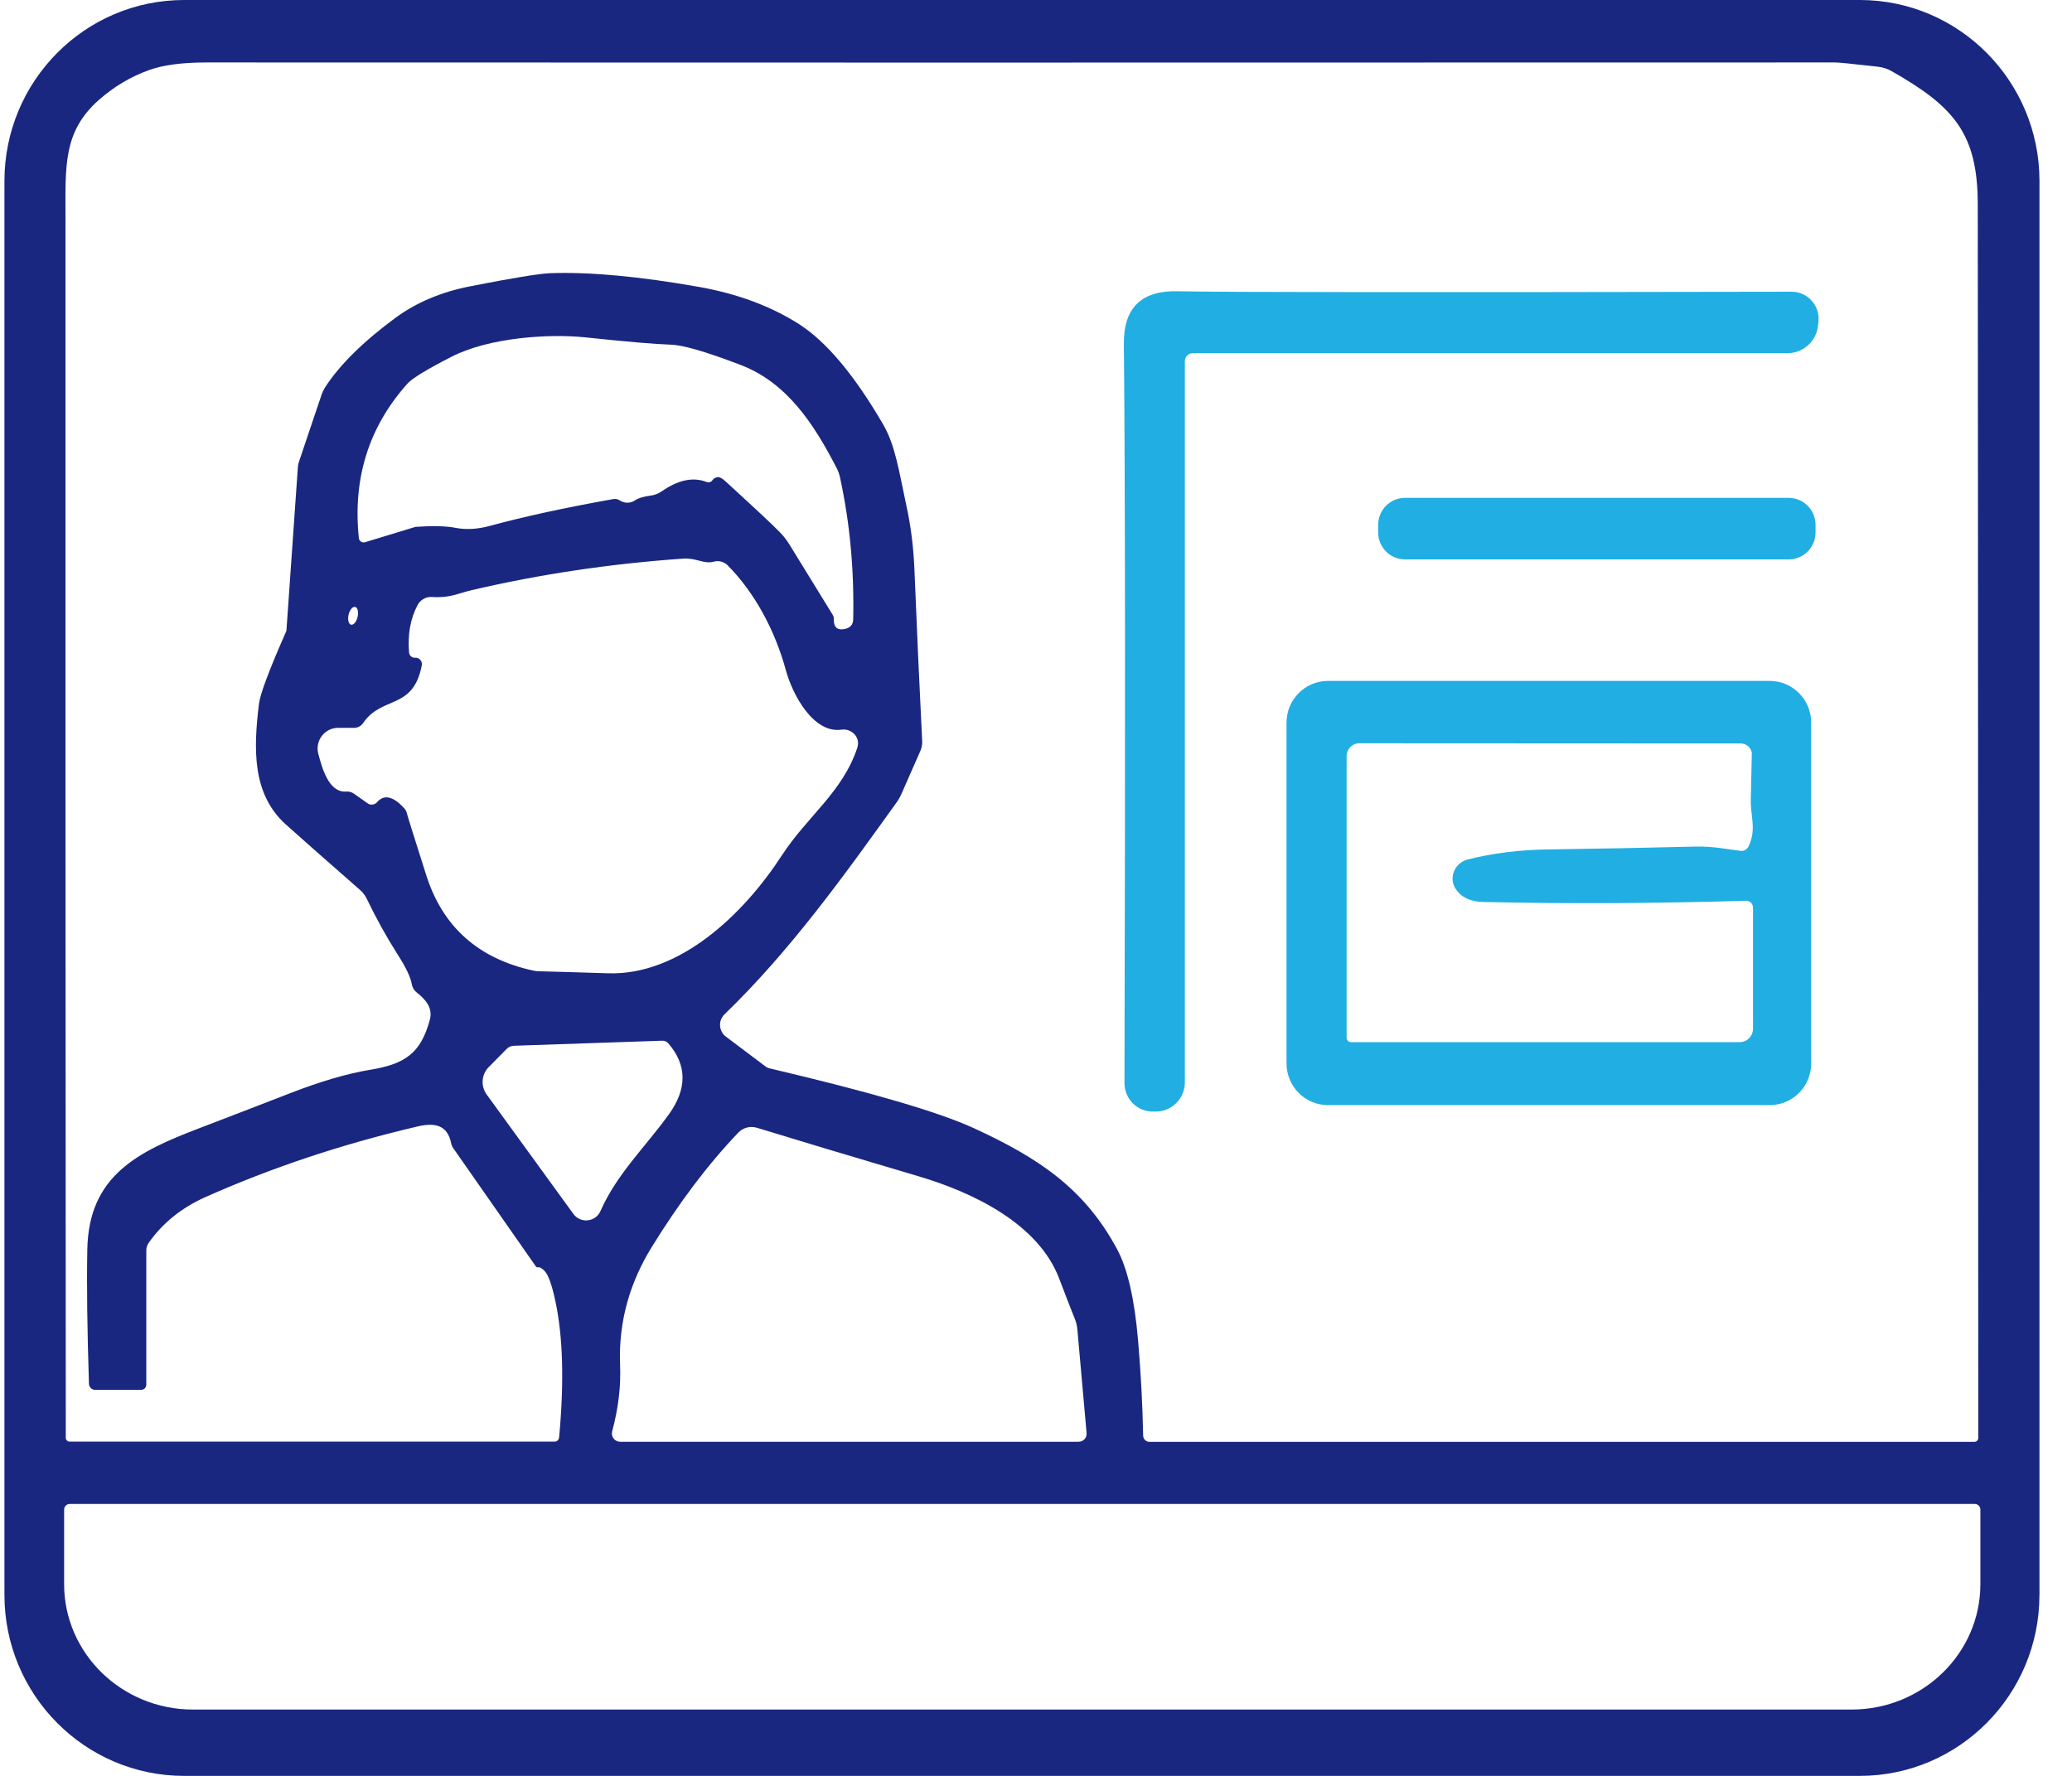 <svg width="56" height="48" viewBox="0 0 56 48" fill="none" xmlns="http://www.w3.org/2000/svg">
<g clip-path="url(#clip0_4401_27120)">
<path d="M55.12 43.107C55.12 45.809 52.946 48 50.264 48H4.976C2.295 48 0.12 45.809 0.12 43.107V4.893C0.12 2.191 2.295 0 4.976 0H50.265C52.946 0 55.121 2.191 55.121 4.893V43.107M14.489 34.239L12.249 31.032C12.222 30.993 12.203 30.949 12.194 30.903C12.099 30.43 11.785 30.329 11.284 30.447C9.235 30.927 7.319 31.567 5.537 32.363C4.903 32.648 4.396 33.058 4.02 33.59C3.976 33.651 3.954 33.725 3.954 33.799V37.426C3.954 37.503 3.892 37.566 3.815 37.566H2.57C2.48 37.566 2.407 37.492 2.404 37.401C2.358 35.944 2.341 34.735 2.36 33.774C2.395 31.772 3.728 31.128 5.382 30.496C6.126 30.211 6.949 29.895 7.846 29.546C8.669 29.228 9.38 29.019 9.976 28.92C10.957 28.761 11.369 28.47 11.617 27.564C11.704 27.245 11.503 27.014 11.265 26.828C11.194 26.772 11.145 26.69 11.129 26.6C11.099 26.416 10.971 26.149 10.75 25.803C10.447 25.328 10.167 24.823 9.913 24.293C9.87 24.205 9.81 24.125 9.739 24.062C8.655 23.112 7.981 22.516 7.717 22.277C6.81 21.454 6.85 20.232 7 19.018C7.033 18.752 7.278 18.101 7.734 17.066C7.736 17.058 7.739 17.047 7.742 17.036L8.052 12.607C8.055 12.566 8.066 12.522 8.08 12.481L8.688 10.677C8.715 10.597 8.753 10.52 8.799 10.449C9.194 9.848 9.824 9.227 10.693 8.587C11.252 8.178 11.917 7.895 12.694 7.741C13.852 7.513 14.574 7.396 14.866 7.384C15.931 7.346 17.272 7.469 18.893 7.755C19.942 7.942 20.844 8.28 21.602 8.765C22.343 9.243 23.098 10.146 23.869 11.472C24.201 12.044 24.297 12.741 24.498 13.672C24.618 14.218 24.689 14.789 24.714 15.382C24.776 16.933 24.847 18.485 24.924 20.039C24.926 20.127 24.91 20.212 24.875 20.295L24.363 21.459C24.325 21.544 24.278 21.626 24.224 21.7C22.815 23.664 21.365 25.692 19.58 27.417C19.406 27.587 19.425 27.872 19.618 28.018L20.697 28.831C20.722 28.85 20.751 28.864 20.781 28.872C23.531 29.518 25.378 30.059 26.324 30.495C28.043 31.286 29.305 32.11 30.191 33.763C30.474 34.287 30.665 35.116 30.76 36.245C30.834 37.112 30.88 37.966 30.896 38.804C30.899 38.897 30.973 38.972 31.065 38.972H53.361C53.421 38.972 53.467 38.925 53.467 38.864C53.462 17.769 53.456 6.655 53.453 5.518C53.451 3.613 52.81 2.88 51.126 1.924C51.012 1.858 50.884 1.817 50.753 1.803C50.075 1.726 49.693 1.688 49.608 1.688C32.316 1.693 17.639 1.693 5.582 1.688C4.931 1.688 4.413 1.756 4.029 1.894C3.533 2.072 3.08 2.341 2.669 2.704C1.699 3.563 1.77 4.496 1.77 5.905C1.767 15.487 1.77 26.473 1.778 38.864C1.778 38.919 1.824 38.966 1.882 38.966H14.989C15.051 38.966 15.106 38.916 15.111 38.853C15.25 37.36 15.217 36.127 15.008 35.158C14.915 34.727 14.82 34.458 14.721 34.356C14.648 34.276 14.585 34.244 14.533 34.254C14.517 34.257 14.501 34.252 14.49 34.238M19.255 12.979C19.282 12.937 19.323 12.913 19.38 12.899C19.437 12.885 19.514 12.921 19.604 13.006C20.427 13.759 20.917 14.217 21.075 14.384C21.17 14.48 21.255 14.588 21.329 14.706L22.503 16.614C22.525 16.65 22.539 16.694 22.536 16.738C22.531 16.944 22.618 17.032 22.797 17.007C22.969 16.982 23.056 16.894 23.059 16.743C23.089 15.422 22.972 14.146 22.705 12.913C22.686 12.82 22.653 12.726 22.607 12.641C22.002 11.468 21.269 10.337 20.007 9.86C19.078 9.505 18.454 9.324 18.13 9.316C17.699 9.302 16.928 9.236 15.816 9.118C14.871 9.02 13.241 9.11 12.198 9.645C11.533 9.986 11.138 10.228 11.013 10.368C9.969 11.535 9.53 12.927 9.699 14.544C9.707 14.626 9.786 14.678 9.865 14.656L11.228 14.241C11.236 14.239 11.242 14.239 11.249 14.239C11.705 14.208 12.064 14.217 12.323 14.269C12.604 14.321 12.903 14.304 13.228 14.217C14.146 13.967 15.263 13.723 16.577 13.489C16.634 13.478 16.691 13.489 16.741 13.52C16.743 13.52 16.754 13.525 16.768 13.536C16.893 13.61 17.048 13.604 17.166 13.522C17.253 13.462 17.392 13.42 17.582 13.396C17.689 13.382 17.793 13.344 17.883 13.281C18.327 12.971 18.733 12.885 19.1 13.028C19.158 13.05 19.223 13.031 19.256 12.979M23.173 20.197C23.258 19.939 23.026 19.684 22.743 19.722C21.98 19.829 21.419 18.775 21.239 18.113C20.947 17.04 20.397 16.018 19.669 15.283C19.571 15.184 19.427 15.143 19.293 15.181C19.026 15.255 18.822 15.074 18.462 15.099C16.5 15.236 14.598 15.519 12.754 15.95C12.383 16.035 12.165 16.169 11.675 16.136C11.517 16.125 11.364 16.208 11.288 16.351C11.091 16.719 11.015 17.147 11.056 17.636C11.064 17.724 11.14 17.787 11.228 17.778H11.255C11.353 17.795 11.419 17.888 11.399 17.987C11.165 19.2 10.323 18.796 9.816 19.541C9.759 19.623 9.669 19.673 9.571 19.673H9.138C8.773 19.673 8.506 20.024 8.604 20.379C8.694 20.708 8.871 21.433 9.356 21.395C9.43 21.389 9.503 21.408 9.566 21.452L9.936 21.713C10.015 21.771 10.124 21.757 10.19 21.683C10.38 21.464 10.626 21.518 10.926 21.848C10.967 21.892 10.994 21.95 11.005 22.01C11.01 22.043 11.182 22.592 11.52 23.655C11.964 25.052 12.929 25.912 14.409 26.233C14.463 26.247 14.517 26.252 14.575 26.252C15.024 26.263 15.643 26.282 16.433 26.307C18.365 26.368 20.093 24.72 21.134 23.116C21.812 22.07 22.779 21.408 23.175 20.198M9.599 16.404C9.532 16.389 9.451 16.482 9.421 16.616C9.391 16.748 9.421 16.869 9.488 16.885C9.554 16.9 9.636 16.806 9.665 16.673C9.696 16.54 9.666 16.419 9.599 16.404ZM13.211 28.84C13.012 29.038 12.987 29.356 13.154 29.584L15.497 32.811C15.691 33.077 16.099 33.033 16.23 32.731C16.674 31.726 17.432 31.015 18.083 30.112C18.565 29.439 18.579 28.796 18.062 28.2C18.018 28.151 17.958 28.126 17.895 28.129L13.881 28.266C13.813 28.269 13.748 28.299 13.699 28.346L13.211 28.84M29.152 38.969C29.28 38.969 29.378 38.86 29.367 38.733L29.119 35.944C29.108 35.817 29.076 35.696 29.024 35.584C28.978 35.474 28.844 35.128 28.623 34.549C28.062 33.085 26.321 32.234 24.82 31.792C22.975 31.246 21.522 30.809 20.46 30.483C20.28 30.428 20.084 30.477 19.953 30.615C19.141 31.463 18.356 32.501 17.598 33.734C17.062 34.61 16.71 35.661 16.759 36.891C16.784 37.465 16.713 38.064 16.546 38.684C16.505 38.827 16.614 38.97 16.764 38.97H29.152M53.371 40.65H1.886C1.802 40.65 1.733 40.718 1.733 40.804V42.816C1.733 44.688 3.292 46.207 5.216 46.207H50.041C51.965 46.207 53.524 44.689 53.524 42.816V40.804C53.524 40.718 53.456 40.65 53.371 40.65Z" fill="#1A2780"/>
<path d="M31.255 30.043H31.184C30.751 30.062 30.391 29.711 30.391 29.274C30.416 19.557 30.41 12.893 30.375 9.288C30.366 8.322 30.849 7.85 31.825 7.872C33.01 7.899 38.544 7.904 48.422 7.885C48.855 7.883 49.193 8.261 49.147 8.695L49.139 8.775C49.106 9.211 48.743 9.546 48.31 9.546H32.239C32.118 9.546 32.023 9.642 32.023 9.76V29.252C32.023 29.683 31.683 30.035 31.255 30.043L31.255 30.043Z" fill="#21AEE3"/>
<path d="M49.069 14.39C49.069 14.794 48.745 15.12 48.344 15.12H37.973C37.572 15.12 37.248 14.794 37.248 14.39V14.187C37.248 13.784 37.572 13.457 37.973 13.457H48.344C48.745 13.457 49.069 13.784 49.069 14.187V14.39Z" fill="#21AEE3"/>
<path d="M48.951 28.742C48.951 29.365 48.45 29.87 47.831 29.87H35.891C35.272 29.87 34.771 29.365 34.771 28.742V19.533C34.771 18.91 35.272 18.404 35.891 18.404H47.831C48.45 18.404 48.951 18.91 48.951 19.533V28.742ZM36.395 20.436V28.047C36.395 28.113 36.446 28.168 36.512 28.168H47.019C47.218 28.168 47.379 28.003 47.379 27.803V24.532C47.379 24.428 47.294 24.343 47.191 24.346C44.752 24.42 42.381 24.431 40.079 24.379C39.738 24.37 39.49 24.253 39.34 24.022C39.147 23.725 39.313 23.322 39.667 23.231C40.335 23.061 41.062 22.97 41.844 22.959C43.193 22.94 44.52 22.915 45.823 22.882C46.322 22.871 46.698 22.959 47.044 22.997C47.131 23.009 47.218 22.959 47.257 22.879C47.48 22.415 47.308 22.075 47.319 21.605C47.338 20.776 47.349 20.359 47.347 20.351C47.325 20.205 47.199 20.098 47.052 20.095L36.738 20.09C36.548 20.09 36.395 20.244 36.395 20.436L36.395 20.436Z" fill="#21AEE3"/>
</g>
<defs>
<clipPath id="clip0_4401_27120">
<rect width="55" height="48" fill="white" transform="translate(0.12)"/>
</clipPath>
</defs>
</svg>
